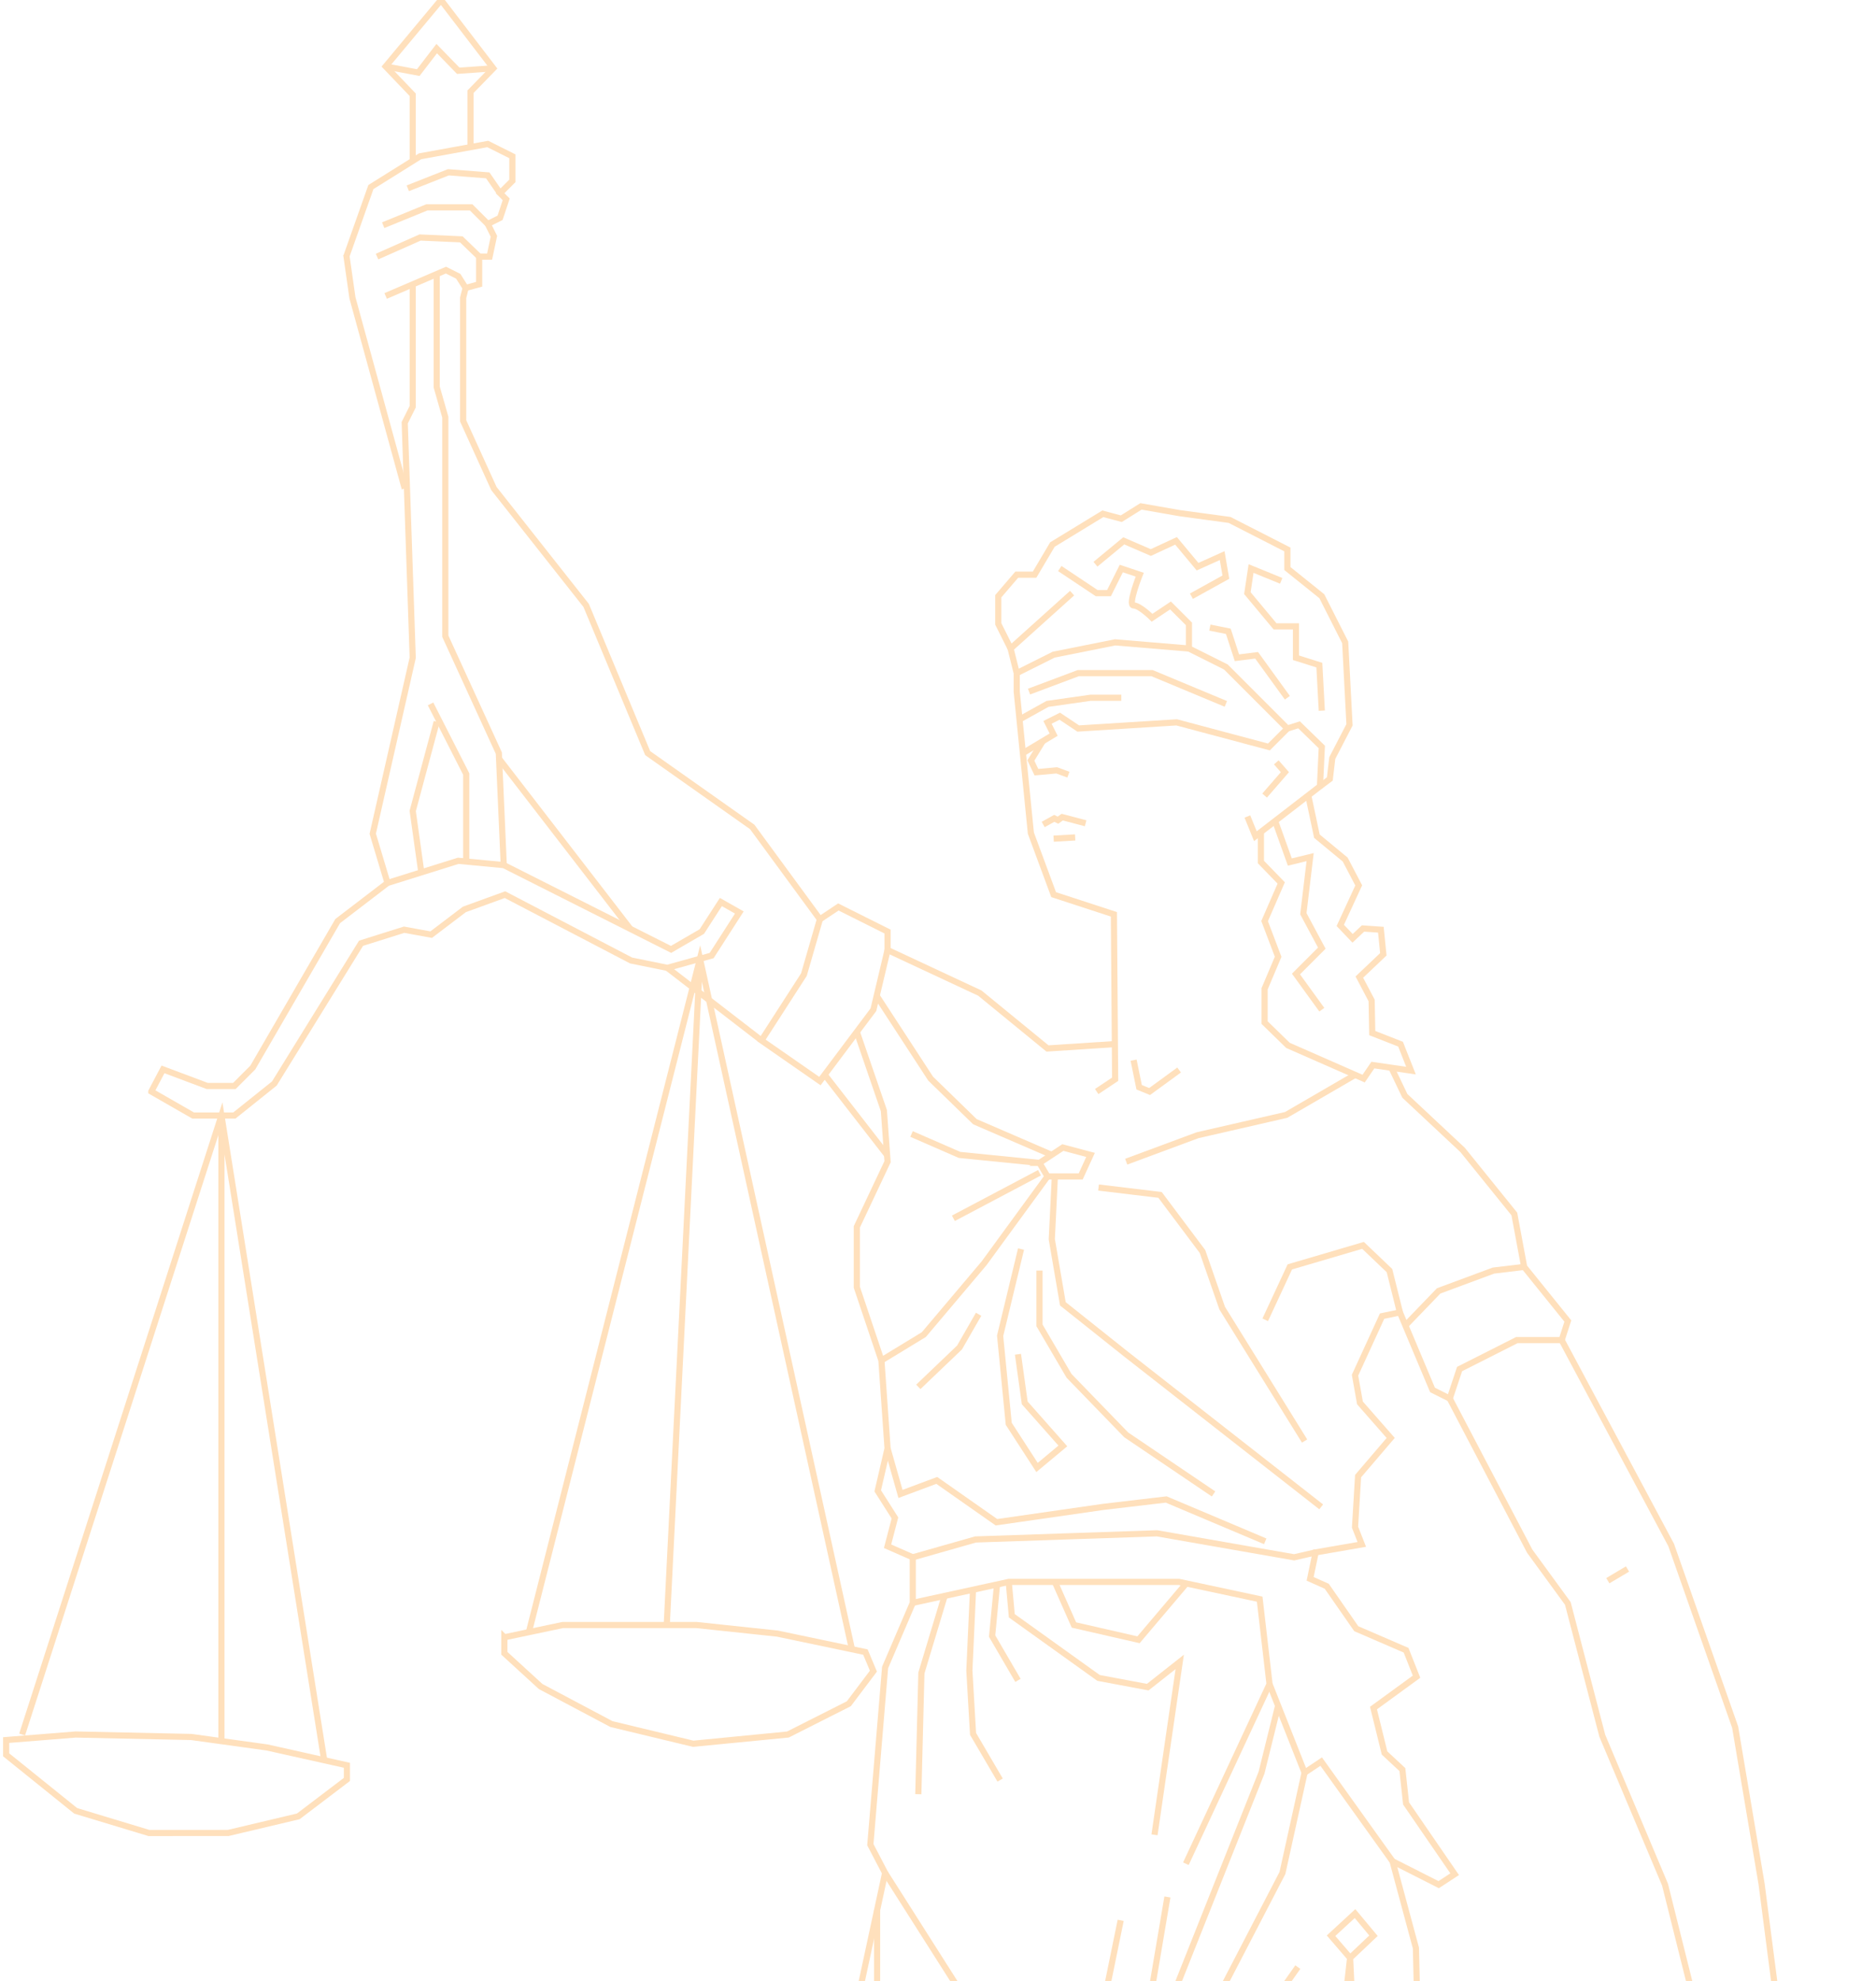 <svg width="305" height="322" fill="none" xmlns="http://www.w3.org/2000/svg"><g clip-path="url(#clip0_215:1932)" stroke="#FFE0BC" stroke-miterlimit="10"><path d="M174.3 96.4l-10 9 1 4v3l1 10 1.3 13 3.7 10 9.8 3.2.2 26.8-3 2m-122-136l1 7 8.5 31"/><path d="M172.3 92.4l6 4h2l2-4 3 1s-2 5-1 5 3 2 3 2l3-2 3 3v4l6 3 10 10-3 3-15-4-16 1-3-2-2 1 1 2-5 3"/><path d="M165.3 109.4l6-3 10-2 12 1m-26 7l8-3h12l12 5m-33.5 2.5l4.5-2.5 7-1h5m-126-71.7l4-11.3 8-5 11-2 4 2v4l-2 2 1 1-1 3-2 1 1 2-.7 3.3h-1.7v4.5l-2.2.6-.4 1.6v20l5 11 15 19 10 24 17 12 11 15 3-2 8 4v3l15 7 11 9 10.8-.7"/><path d="M66.3 30.6l6.6-2.6 6.4.5 2 2.9m-19 5.2l7.1-2.9h7.2l2.7 2.7m-18 5.3l7-3.1 6.7.3 2.9 2.8m-15.2 6.4l9.8-4.2 2 1 1.2 1.9M24.6 177.4l6.8 3.9h6.7l6.5-5.2 14.1-22.8 7-2.2 4.4.8 5.4-4.1 6.6-2.4 20.5 10.7 5.9 1.2 7.2-2 4.5-7-3-1.7-3.1 4.8-5 2.9-27.2-13.7-7.4-.7-11.5 3.6-8.1 6.2-13.8 23.8-3 3h-4.4l-7.2-2.7-1.9 3.6zM1 282.8l11.3-.9 18.8.4 12.3 1.7 13 2.9v2.3l-7.9 6-11.4 2.7H24.2l-11.9-3.6L1 285.2v-2.4zm81-16.7v2.6l5.9 5.4 11.5 6.1 13.3 3.2 15.4-1.5 9.9-5 4-5.3-1.3-3.1-14.3-3-13.2-1.4H91.5l-9.5 2z"/><path d="M3.6 281.9L36 181.3 52.7 286M36 181.3V283m27-139.5l-2.4-8 6.5-28.6-1.3-38.2 1.3-2.6V46.2m14.8 94.4l-.8-18.2-8.7-19V67.8L71 62.9V44.3m4.8 95.6v-14.1L70 114.4"/><path d="M71 117.3l-3.9 14.5 1.4 10m12.7-18.4l21.3 27.6m30.8-1.6l-2.6 9-6.9 10.7 9.5 6.6 8.7-11.6 2.3-9.7m25.2-33.9l-1.9 3.1.9 1.9 3.3-.3 1.9.7m-4.1 8.1l1.8-1 .6.3.7-.5 3.8 1m-5.2 2.5l3.5-.2M86 265.2l27.8-109.4L138.5 268m-24.7-112.2l-5.4 108.3m.1-106.8l15.3 11.8"/><path d="M139.3 167.7l4.4 12.8.6 8.3-5 10.6v9.8l4 11.9 1 14.3-1.6 6.9 2.8 4.4-1.2 4.6 4.1 1.8v7.4l-4.5 10.5-2.4 28.8 2.4 4.6-7.6 35.3-5.3 3.2 1.8 8.6-3.5 2v6l-10.5 14.9 1.8 9.3.2 17.8.8 13-5.9 11.7 6.3 7.6-9.3 17.5 9.3 11.6 8.6 20.1 4.7 4 22.3 50.4-7.8 36.5-10.7 9.7.2 3.6-4.2 1.5 4.5 12 59.6-5.9m10.1-476.4l1.9-.6 3.7 3.6-.3 6.4-10.5 8.1-1.3-3.2"/><path d="M205.6 129.3l3.3-3.8-1.4-1.6m-2.5 11.3v4.9l3.3 3.4-2.7 6.2 2.2 5.8-2.2 5.2v5.5l3.8 3.7 12.3 5.4 1.5-2.2 6.2.9-1.7-4.3-4.6-1.8-.1-5.3-2-3.8 3.9-3.7-.4-4-2.9-.2-1.7 1.6-2-2.1 3-6.5-2.2-4.2-4.6-3.8-1.4-6.6m-78.6 45.4l10.1 13"/><path d="M226.2 173.5l2.2 4.6 9.4 8.8 8.4 10.4 1.6 8.6 7.1 8.8-1 3.1h-7.3l-9.3 4.7-1.6 4.8-2.8-1.4-5.3-12.6-2.9.6-4.4 9.6.8 4.5 5 5.7-5.3 6.2-.5 8.3 1.1 2.8-7.5 1.3-.9 4.3 2.7 1.2 4.8 6.9 8.1 3.5 1.7 4.3-7 5.1 1.8 7.3 2.9 2.7.6 5.5 7.9 11.5-2.6 1.7-7.5-3.8 3.8 14.1.7 29.9-4.4 29.2 3.2 12.5 22.6 17.1 12.3 46-22.6 22.2-4.2 17.2 19.4 21.8 1.2 12-6.6 9.8 6 25.8-23 38.4 4 11.4 11.2-4 8.4 28.8-18.6-8-8-18.2-15.5-12.6"/><path d="M228.5 215.4l5.4-5.6 8.9-3.3 5-.6m6.1 11.9l17.8 33.3 10.4 29.6 4.3 25.5 3.1 23.9 2.9 8.6 6.9 15.3-.9 9-1.7-.8-5.8-12.8-10.4 3.7-5.3 8.7-2.9 1-2.5-2.1.7-3.9-2.6-.6-.5-3.5 2.1-3.3-3.3.1-.6-3.6 6.3-14.9 3.8-4.7-5-20-10.2-24.2-5.6-21.5-6.2-8.5-13-24.8m-91.8 77.1l21.3 33.5 8.6 19.5-4 18.5 7.2 35.2m84.4-154.2l3.2-1.9m-116.2-1.9l10.2-2.9 29.5-1 22.3 3.9 3.5-.8m-65.5 8.2l15.6-3.4h27.7l13.1 2.8 1.6 13.8-13.6 29.2"/><path d="M153.6 259.3l-3.8 12.6-.5 19.7m14.7-34.5l.5 5.5 14.1 10.1 8 1.5 5.2-4.1-1.2 8.2-2.9 19.9"/><path d="M171.5 257.1l3.1 7 10.5 2.4 7.8-9.2m-10.7 54.8l-5.2 25.4.9 31.8 5.7 49-1.2 16.8-17.6 51.9m-.5-381.6l-2-4v-4.5l3-3.5h2.9l2.9-4.9 8.2-5 3 .8 3.2-2 6.3 1.1 8.1 1.1 9.4 4.8v3.1l5.6 4.5 3.8 7.5.7 13.4-2.8 5.4-.4 3.4-1.6 1.2"/><path d="M178.1 91.7l4.6-3.8 4.4 1.9 4.1-1.9 3.5 4.2 4-1.8.6 3.5-5.6 3.1m14.6-2.5l-4.9-2-.6 4 4.5 5.4h3.4v5.1l3.8 1.2.4 7.4M196.7 102l3 .6 1.4 4.3 3.2-.4 5 6.9m-25 58.9l.9 4.4 1.7.7 4.8-3.5M169 189l1.3 2.2h5.4l1.6-3.5-4.5-1.2-3.8 2.5zm9.6 4l10 1.2 6.9 9.2 3.2 9.2 13.4 21.6"/><path d="M142.5 161.8l8.8 13.5 7.2 7 12.5 5.4m12.1 1.1l11.6-4.3 14.4-3.3 11.2-6.5m-72.1 9.6l7.8 3.4 13 1.3m2.5 2.2l-.5 10.2 1.8 10.5 10.3 8.2 31.7 24.8"/><path d="M197.3 242.8l-14.2-9.6-9.3-9.6-4.8-8.2v-8.9m-25.7 14.6l6.9-4.2 9.8-11.6 10.3-14.1m35.4 23.3l4-8.6 11.9-3.5 4.3 4.1 1.7 6.8m-1.2 89.2l-11.6-16.2-2.7 1.8-5.7-14.4m-48.2-15.4l-.6 13.2.6 10.3 4.4 7.5m-.5-31.8l-.8 8.4 4.2 7.2m24.3 35.2l-4 23.6-2.2 42.2 5.4 56"/><path d="M186.9 408.2l4.6-21.6 21.5-37.7 4.7-14.7 1.8-16 .8 17.2 3 9.3-4.8 23.3m1-49.8l-3.1-3.6 3.9-3.6 3 3.6-3.8 3.6zm-76.9-7.8v12.7l9.7 19.8 12.9 12.5m46.9-67.3l-3.6 16.3-14.8 28.5m13.6-199.5l2.4 6.7 3.3-.8-1.1 9.2 3 5.6-4.2 4.2 4.2 5.8M67.1 26.1V15.4l-4.4-4.6 9-10.8 8.5 11.1-3.7 3.8v9"/><path d="M62.7 10.8l5.3 1 3-3.9 3.5 3.6 5.7-.4m114.5 329.8l2.6 17.8 11.8-19-4.6-10.8 6.5-9.2m-42-129.1l-14 7.4m-10.7 37.4l2.1 7.4 5.9-2.2 9.7 6.8 17.4-2.5 10.2-1.2 16.1 6.8M166 203l-3.4 14.1 1.4 14.3 4.6 7.1 4.2-3.5-6.2-7-1.1-7.9m-16.2 5.3l6.7-6.4 3.1-5.4m48.7 63.6l-2.7 10.9-19.6 49.3"/></g><defs><clipPath id="clip0_215:1932"><path fill="#fff" d="M0 0h305v322H0z"/></clipPath></defs></svg>